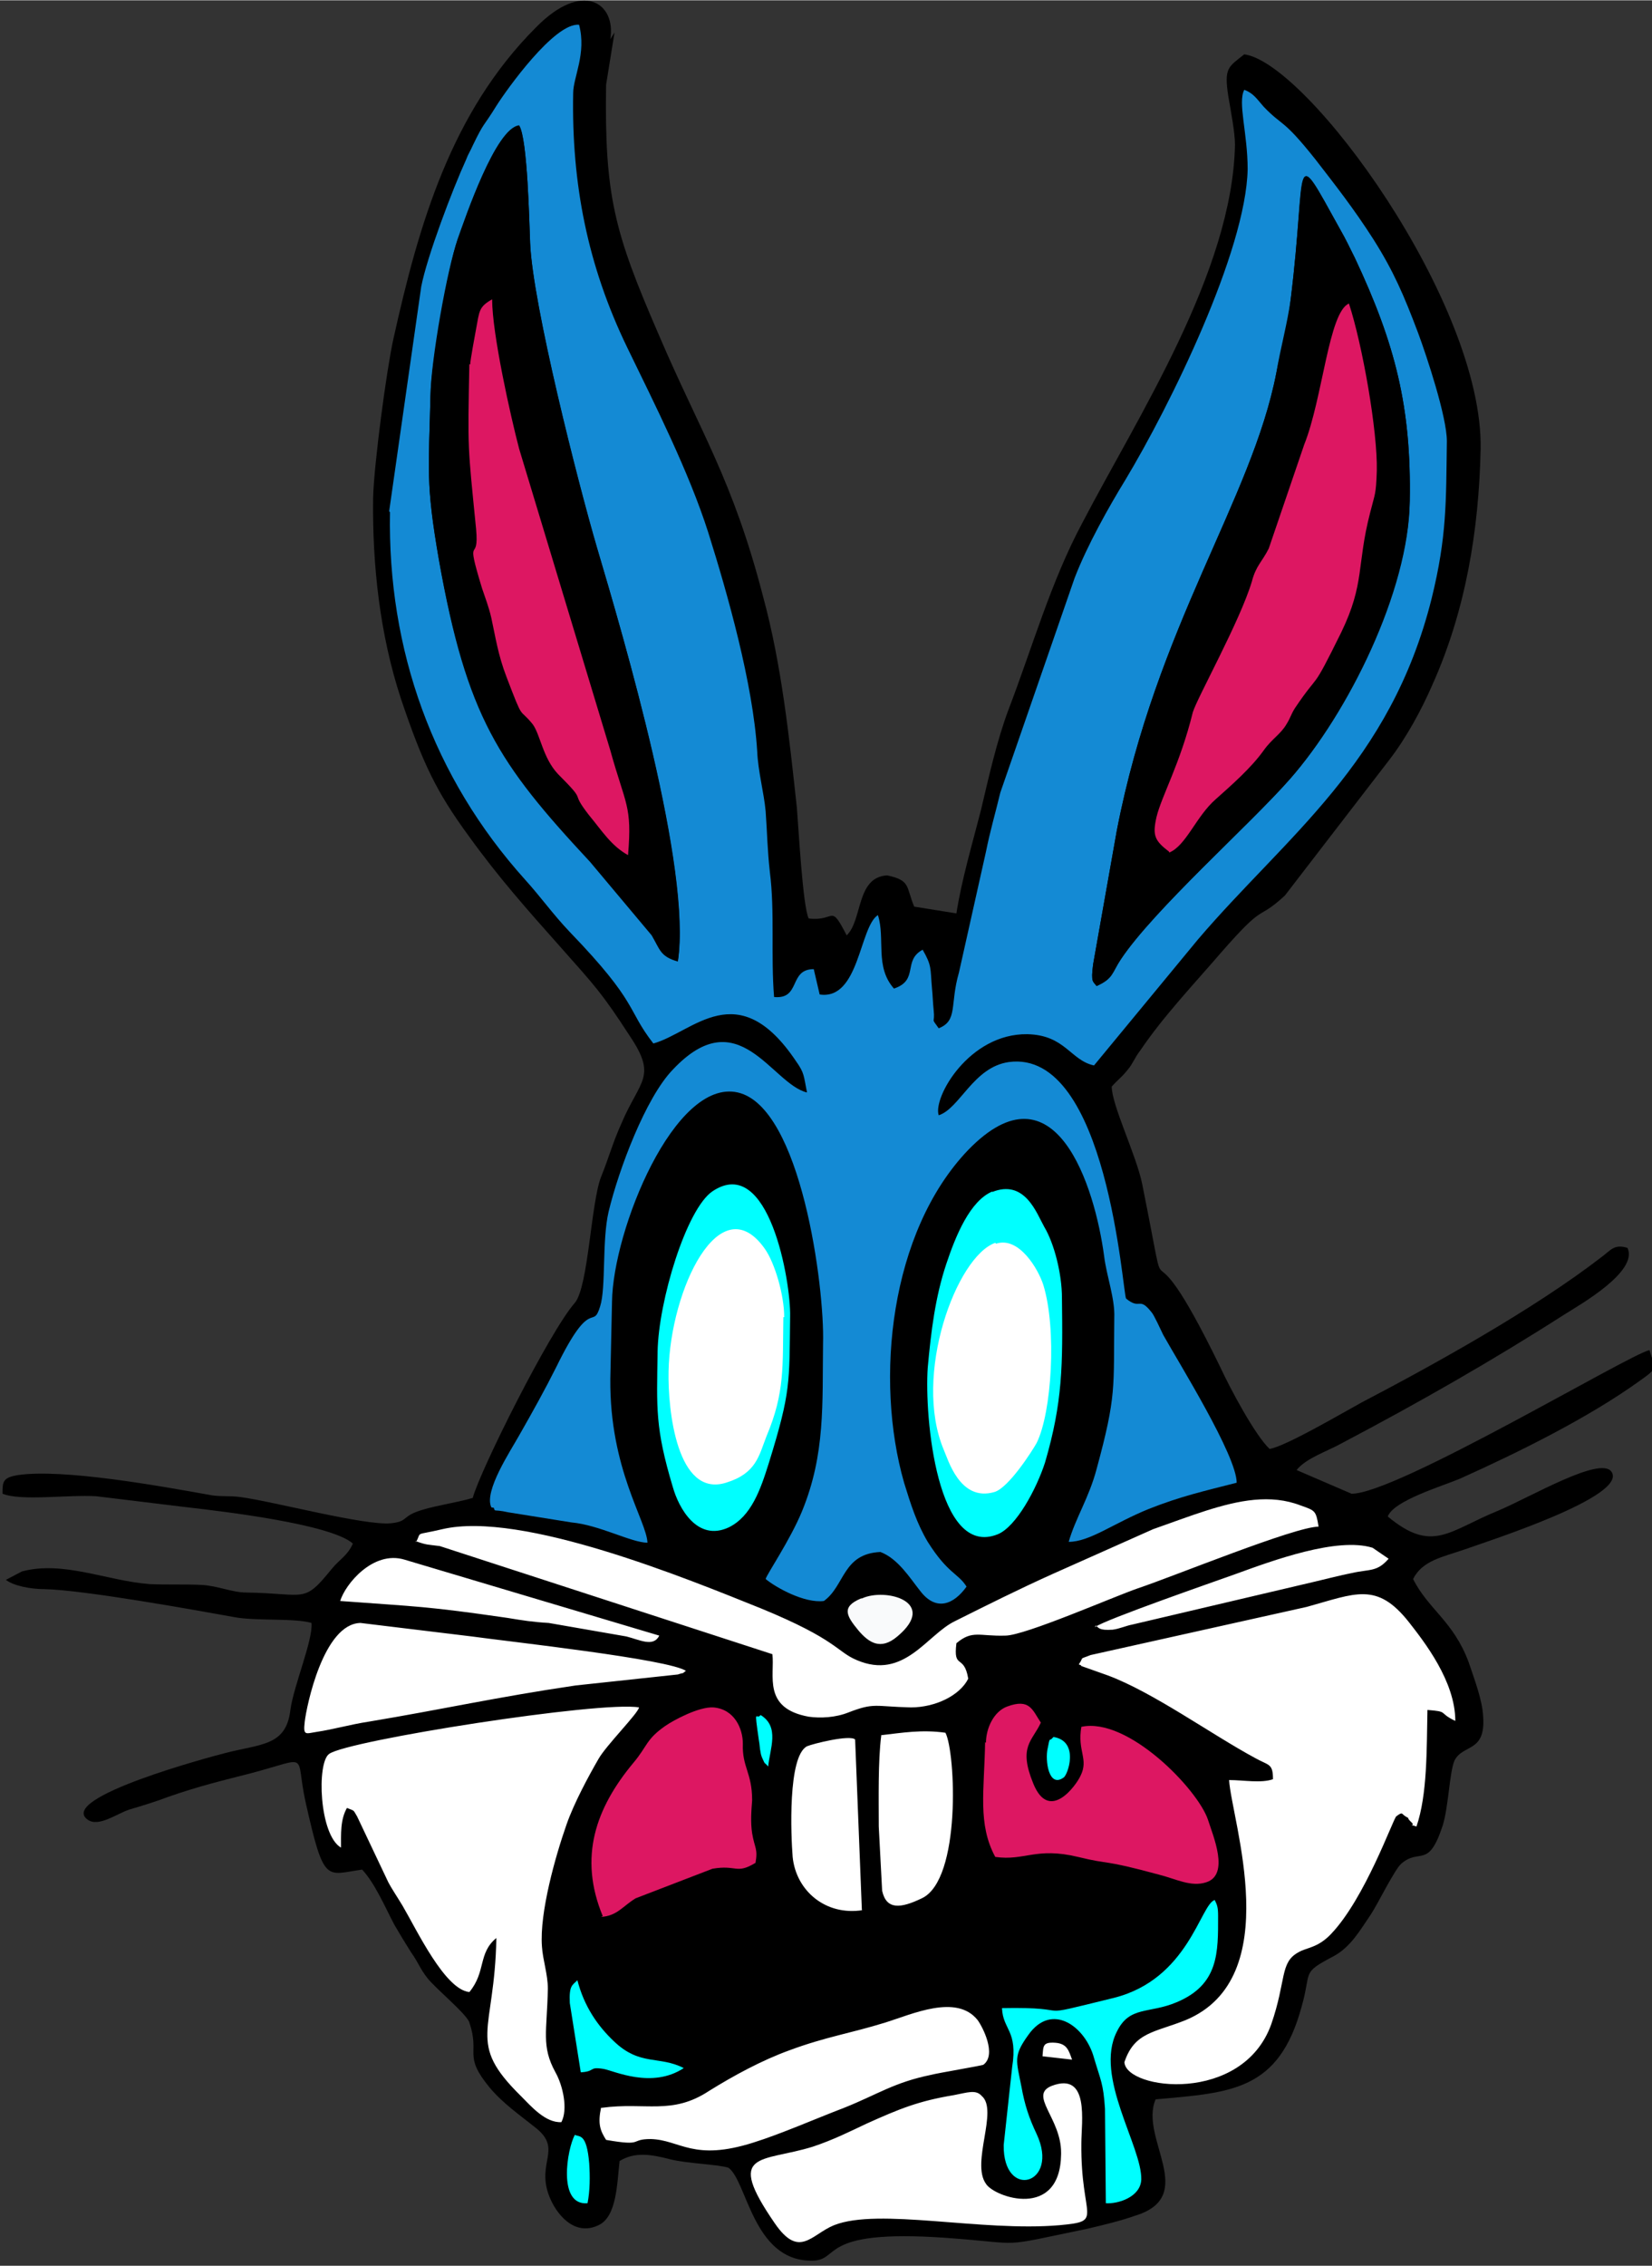 <?xml version="1.0" encoding="UTF-8"?>
<!DOCTYPE svg PUBLIC "-//W3C//DTD SVG 1.1//EN" "http://www.w3.org/Graphics/SVG/1.1/DTD/svg11.dtd">
<!-- Creator: CorelDRAW -->
<svg xmlns="http://www.w3.org/2000/svg" xml:space="preserve" width="10.711mm" height="14.683mm" version="1.1" style="shape-rendering:geometricPrecision; text-rendering:geometricPrecision; image-rendering:optimizeQuality; fill-rule:evenodd; clip-rule:evenodd"
viewBox="0 0 19.57 26.82"
 xmlns:xlink="http://www.w3.org/1999/xlink"
 xmlns:xodm="http://www.corel.com/coreldraw/odm/2003">
 <rect x="0" y="0" width="19.57" height="26.82" fill="#333333" stroke="none"/>
 <defs>
  <style type="text/css">
   <![CDATA[
    .fil0 {fill:black}
    .fil3 {fill:aqua}
    .fil1 {fill:#148AD4}
    .fil2 {fill:#DD1762}
    .fil5 {fill:#F9FAFB}
    .fil4 {fill:white}
   ]]>
  </style>
 </defs>
 <g id="Camada_x0020_1">
  <g id="Figs_Desenho_VarCor_004">
   <path class="fil0" d="M7.23 0.46c0.07,-0.43 -0.33,-0.7 -0.88,-0.14 -1.01,1.01 -1.39,2.34 -1.69,3.69 -0.08,0.36 -0.23,1.48 -0.24,1.88 -0.01,0.8 0.08,1.62 0.33,2.38 0.26,0.77 0.42,1.1 0.8,1.62 0.36,0.5 0.7,0.88 1.1,1.33 0.39,0.44 0.48,0.53 0.81,1.04 0.33,0.49 0.12,0.52 -0.1,1.04 -0.1,0.22 -0.15,0.41 -0.24,0.63 -0.12,0.31 -0.15,1.3 -0.31,1.49 -0.3,0.34 -1.12,1.98 -1.21,2.31 -0.2,0.06 -0.51,0.1 -0.68,0.17 -0.15,0.06 -0.1,0.11 -0.29,0.13 -0.31,0.03 -1.4,-0.26 -1.78,-0.31 -0.14,-0.02 -0.26,-0 -0.39,-0.03 -0.56,-0.1 -1.72,-0.31 -2.25,-0.23 -0.18,0.03 -0.18,0.08 -0.18,0.22 0.22,0.09 0.77,0.01 1.11,0.03l1.07 0.13c0.44,0.05 1.71,0.2 1.97,0.43 -0.06,0.14 -0.15,0.18 -0.25,0.3 -0.34,0.42 -0.3,0.29 -1.01,0.28 -0.17,-0 -0.34,-0.08 -0.53,-0.09 -0.2,-0.01 -0.42,0 -0.62,-0.01 -0.51,-0.04 -1.02,-0.28 -1.51,-0.15l-0.19 0.1c0.09,0.07 0.29,0.11 0.46,0.11 0.46,0.01 1.74,0.24 2.24,0.33 0.25,0.05 0.72,0.01 0.92,0.07 0.02,0.2 -0.21,0.74 -0.25,1.03 -0.05,0.43 -0.35,0.4 -0.77,0.51 -0.16,0.04 -2,0.53 -1.63,0.79 0.13,0.09 0.34,-0.07 0.49,-0.12 0.17,-0.05 0.33,-0.1 0.46,-0.15 0.37,-0.13 0.67,-0.2 0.98,-0.28 0.72,-0.19 0.52,-0.25 0.65,0.34 0.22,0.98 0.24,0.86 0.67,0.8 0.15,0.16 0.27,0.44 0.38,0.65 0.07,0.12 0.13,0.22 0.2,0.33 0.08,0.11 0.11,0.2 0.19,0.3 0.09,0.12 0.47,0.43 0.5,0.53 0.13,0.38 -0.08,0.38 0.24,0.77 0.16,0.19 0.35,0.32 0.55,0.48 0.31,0.25 0.01,0.4 0.15,0.79 0.08,0.22 0.3,0.5 0.59,0.36 0.22,-0.1 0.22,-0.51 0.25,-0.76 0.18,-0.11 0.37,-0.08 0.6,-0.02 0.2,0.05 0.57,0.06 0.69,0.1 0.22,0.16 0.29,1.09 0.97,1.1 0.38,0.01 0.05,-0.38 1.61,-0.27 0.97,0.07 0.57,0.12 1.68,-0.11 0.17,-0.04 0.38,-0.09 0.55,-0.15 0.77,-0.23 0.05,-0.92 0.25,-1.38 0.9,-0.08 1.46,-0.1 1.73,-1.1 0.12,-0.42 -0.01,-0.39 0.37,-0.59 0.21,-0.11 0.32,-0.31 0.45,-0.5 0.08,-0.12 0.28,-0.53 0.36,-0.6 0.22,-0.19 0.32,0.07 0.49,-0.45 0.07,-0.22 0.08,-0.63 0.14,-0.77 0.1,-0.2 0.37,-0.09 0.34,-0.52 -0.01,-0.2 -0.1,-0.43 -0.17,-0.64 -0.18,-0.49 -0.48,-0.63 -0.66,-0.99 0.11,-0.22 0.35,-0.26 0.61,-0.35 0.28,-0.1 1.94,-0.63 1.74,-0.92 -0.13,-0.19 -0.96,0.3 -1.34,0.46 -0.59,0.24 -0.78,0.51 -1.31,0.07 0.07,-0.19 0.65,-0.36 0.86,-0.45 0.69,-0.31 1.52,-0.72 2.13,-1.16 0.21,-0.15 0.18,-0.13 0.11,-0.36 -0.24,0.05 -3.01,1.71 -3.53,1.7l-0.65 -0.28c0.11,-0.14 0.36,-0.22 0.54,-0.32 0.91,-0.48 1.77,-0.97 2.63,-1.52 0.19,-0.12 0.88,-0.51 0.75,-0.79 -0.16,-0.05 -0.2,0.03 -0.31,0.11 -0.79,0.61 -1.96,1.26 -2.84,1.72 -0.22,0.12 -0.9,0.52 -1.09,0.55 -0.17,-0.16 -0.46,-0.7 -0.59,-0.98 -0.98,-2.01 -0.54,-0.27 -0.92,-2.16 -0.07,-0.34 -0.36,-0.93 -0.36,-1.15 0.08,-0.09 0.11,-0.1 0.19,-0.2 0.06,-0.07 0.08,-0.14 0.15,-0.23 0.27,-0.4 0.64,-0.79 0.95,-1.15 0.55,-0.63 0.41,-0.36 0.76,-0.68l1.24 -1.61c0.2,-0.26 0.38,-0.59 0.51,-0.89 0.39,-0.87 0.55,-1.82 0.57,-2.79 0.03,-1.73 -2.05,-4.57 -2.8,-4.67 -0.19,0.15 -0.24,0.16 -0.19,0.49 0.03,0.18 0.08,0.43 0.08,0.58 -0.03,1.51 -1.16,3.23 -1.81,4.48 -0.37,0.69 -0.59,1.47 -0.87,2.2 -0.14,0.37 -0.24,0.82 -0.33,1.2 -0.1,0.39 -0.23,0.83 -0.29,1.22l-0.5 -0.08c-0.1,-0.24 -0.04,-0.31 -0.32,-0.37 -0.37,0.02 -0.29,0.53 -0.48,0.71 -0.2,-0.39 -0.13,-0.16 -0.45,-0.2 -0.07,-0.14 -0.12,-1.07 -0.14,-1.31 -0.09,-0.83 -0.18,-1.69 -0.4,-2.5 -0.36,-1.39 -0.74,-1.94 -1.24,-3.11 -0.52,-1.2 -0.64,-1.63 -0.62,-2.95l0.1 -0.62z"/>
   <path class="fil1" d="M12.99 11.67c-0.04,-0.06 -0.07,-0.03 -0.04,-0.26l0.28 -1.58c0.47,-2.42 1.6,-3.92 1.89,-5.42 0.06,-0.3 0.14,-0.58 0.17,-0.87 0.2,-1.61 -0,-1.89 0.59,-0.82 0.06,0.1 0.11,0.21 0.17,0.33 0.48,1.02 0.67,1.77 0.65,2.88 -0.02,1.06 -0.74,2.51 -1.42,3.29 -0.48,0.55 -1.61,1.54 -2,2.13 -0.11,0.17 -0.09,0.23 -0.29,0.32zm-7.89 -7c0.01,-0.39 0.21,-1.51 0.32,-1.84 0.09,-0.25 0.45,-1.32 0.73,-1.35 0.1,0.15 0.12,1.16 0.13,1.39 0.03,0.73 0.57,2.85 0.79,3.6 0.32,1.08 1.12,3.81 0.96,4.9 -0.21,-0.06 -0.21,-0.14 -0.31,-0.31l-0.73 -0.87c-1.08,-1.17 -1.46,-1.73 -1.79,-3.57 -0.16,-0.92 -0.12,-1.07 -0.1,-1.96zm-0.48 1.39c-0.03,1.63 0.51,3.14 1.6,4.35 0.19,0.21 0.33,0.41 0.53,0.62 0.82,0.85 0.67,0.91 0.99,1.32 0.47,-0.13 1,-0.82 1.69,0.21 0.1,0.14 0.09,0.17 0.13,0.37 -0.42,-0.1 -0.81,-1.1 -1.59,-0.27 -0.32,0.33 -0.64,1.18 -0.76,1.68 -0.08,0.34 -0.03,0.9 -0.1,1.12 -0.09,0.3 -0.1,-0.14 -0.52,0.72 -0.13,0.26 -0.28,0.53 -0.44,0.81 -0.1,0.18 -0.42,0.66 -0.33,0.85 0.01,0.01 0.03,0 0.03,0.01 0.02,0.05 -0.01,0.01 0.17,0.05l0.75 0.12c0.33,0.03 0.71,0.24 0.9,0.24 -0.01,-0.26 -0.45,-0.87 -0.44,-1.94l0.02 -0.91c0.01,-0.85 0.74,-2.65 1.49,-2.48 0.75,0.17 1.03,2.31 1.01,2.97 -0.01,0.71 0.03,1.31 -0.25,1.99 -0.14,0.34 -0.42,0.75 -0.43,0.8 0.12,0.1 0.46,0.29 0.69,0.26 0.25,-0.18 0.22,-0.56 0.67,-0.58 0.21,0.08 0.35,0.31 0.47,0.46 0.19,0.25 0.4,0.16 0.55,-0.05 -0.1,-0.16 -0.22,-0.15 -0.46,-0.53 -0.13,-0.22 -0.2,-0.44 -0.28,-0.7 -0.35,-1.22 -0.17,-2.97 0.76,-3.94 1.03,-1.06 1.5,0.43 1.61,1.26 0.03,0.24 0.13,0.5 0.12,0.73 -0.01,0.83 0.03,0.91 -0.21,1.79 -0.09,0.34 -0.25,0.58 -0.33,0.86 0.25,-0 0.53,-0.22 0.95,-0.39 0.38,-0.15 0.65,-0.21 1.04,-0.31 -0,-0.32 -0.68,-1.41 -0.87,-1.75 -0.03,-0.06 -0.11,-0.24 -0.14,-0.27 -0.15,-0.19 -0.13,-0.02 -0.3,-0.16 -0.04,-0.05 -0.22,-2.96 -1.39,-2.8 -0.42,0.06 -0.58,0.55 -0.83,0.63 -0.07,-0.21 0.36,-0.97 1.05,-0.96 0.45,0.01 0.51,0.31 0.79,0.37l1.23 -1.49c1.05,-1.23 2.28,-2.08 2.77,-4.04 0.18,-0.73 0.17,-1.14 0.18,-1.86 0,-0.29 -0.24,-1.01 -0.34,-1.28 -0.17,-0.45 -0.29,-0.73 -0.53,-1.11 -0.23,-0.36 -0.45,-0.64 -0.69,-0.95 -0.39,-0.49 -0.38,-0.38 -0.61,-0.62 -0.08,-0.09 -0.12,-0.16 -0.23,-0.2 -0.08,0.15 0.04,0.51 0.04,0.94 -0.02,0.97 -0.92,2.8 -1.45,3.68 -0.19,0.31 -0.45,0.77 -0.6,1.16l-0.88 2.54c-0.06,0.25 -0.12,0.45 -0.17,0.7l-0.32 1.43c-0.11,0.38 -0.01,0.57 -0.24,0.66 -0.1,-0.14 -0.04,-0.04 -0.06,-0.22 -0.01,-0.1 -0.01,-0.16 -0.02,-0.26 -0.02,-0.23 -0,-0.26 -0.11,-0.45 -0.24,0.13 -0.04,0.36 -0.34,0.46 -0.23,-0.26 -0.1,-0.59 -0.19,-0.87 -0.22,0.14 -0.22,1.01 -0.69,0.94l-0.07 -0.3c-0.3,0 -0.15,0.36 -0.47,0.33 -0.04,-0.49 0.01,-1.01 -0.05,-1.48 -0.03,-0.27 -0.03,-0.44 -0.05,-0.72 -0.02,-0.22 -0.09,-0.47 -0.1,-0.71 -0.05,-0.8 -0.35,-1.86 -0.58,-2.59 -0.23,-0.72 -0.63,-1.51 -0.96,-2.19 -0.47,-0.97 -0.66,-1.94 -0.64,-3.01 0,-0.19 0.16,-0.47 0.07,-0.81 -0.29,-0.03 -0.86,0.77 -0.98,0.96 -0.16,0.26 -0.14,0.18 -0.28,0.47 -0.03,0.07 -0.05,0.09 -0.08,0.17 -0.16,0.35 -0.46,1.14 -0.53,1.5l-0.38 2.66z"/>
   <path class="fil0" d="M5.56 4.31c0,-0.04 0.07,-0.37 0.07,-0.42 0.04,-0.2 0.02,-0.26 0.19,-0.35 0.01,0.41 0.23,1.4 0.32,1.77l1.08 3.57c0.17,0.65 0.25,0.65 0.21,1.24 -0.19,-0.11 -0.31,-0.28 -0.46,-0.47 -0.25,-0.32 -0,-0.13 -0.37,-0.49 -0.18,-0.18 -0.21,-0.47 -0.3,-0.59 -0.17,-0.22 -0.09,-0.01 -0.31,-0.56 -0.1,-0.27 -0.13,-0.47 -0.18,-0.7 -0.03,-0.13 -0.07,-0.22 -0.11,-0.35 -0.21,-0.68 -0.03,-0.26 -0.07,-0.7 -0.1,-1.01 -0.09,-0.92 -0.08,-1.95zm-0.46 0.36c-0.02,0.9 -0.06,1.04 0.1,1.96 0.33,1.85 0.7,2.4 1.79,3.57l0.73 0.87c0.1,0.17 0.1,0.25 0.31,0.31 0.17,-1.09 -0.64,-3.83 -0.96,-4.9 -0.22,-0.75 -0.76,-2.87 -0.79,-3.6 -0.01,-0.23 -0.03,-1.24 -0.13,-1.39 -0.28,0.03 -0.64,1.1 -0.73,1.35 -0.12,0.32 -0.32,1.45 -0.32,1.84z"/>
   <path class="fil0" d="M13.84 10.08c-0.16,-0.13 -0.19,-0.19 -0.15,-0.41 0.05,-0.25 0.28,-0.63 0.43,-1.24 0.04,-0.17 0.56,-1.07 0.7,-1.55 0.06,-0.19 0.13,-0.24 0.2,-0.39l0.42 -1.23c0.22,-0.55 0.29,-1.57 0.53,-1.67 0.16,0.49 0.33,1.51 0.33,1.98 -0,0.29 -0.02,0.26 -0.08,0.5 -0.15,0.62 -0.05,0.83 -0.34,1.41 -0.37,0.75 -0.24,0.44 -0.55,0.9 -0.05,0.07 -0.05,0.11 -0.1,0.19 -0.08,0.12 -0.17,0.17 -0.27,0.31 -0.15,0.21 -0.38,0.42 -0.57,0.58 -0.23,0.2 -0.35,0.54 -0.55,0.63zm-0.85 1.59c0.2,-0.09 0.17,-0.15 0.29,-0.32 0.39,-0.58 1.51,-1.58 2,-2.13 0.69,-0.78 1.41,-2.23 1.42,-3.29 0.02,-1.11 -0.17,-1.86 -0.65,-2.88 -0.06,-0.12 -0.11,-0.22 -0.17,-0.33 -0.6,-1.07 -0.39,-0.79 -0.59,0.82 -0.04,0.29 -0.12,0.57 -0.17,0.87 -0.29,1.5 -1.42,2.99 -1.89,5.42l-0.28 1.58c-0.03,0.22 0,0.2 0.04,0.26z"/>
   <path class="fil2" d="M5.56 4.31c-0.02,1.03 -0.02,0.94 0.08,1.95 0.04,0.44 -0.14,0.01 0.07,0.7 0.04,0.12 0.08,0.22 0.11,0.35 0.05,0.23 0.08,0.44 0.18,0.7 0.21,0.55 0.14,0.35 0.31,0.56 0.09,0.12 0.12,0.4 0.3,0.59 0.37,0.37 0.12,0.17 0.37,0.49 0.15,0.18 0.26,0.36 0.46,0.47 0.05,-0.59 -0.03,-0.59 -0.21,-1.24l-1.08 -3.57c-0.1,-0.38 -0.32,-1.36 -0.32,-1.77 -0.16,0.09 -0.15,0.14 -0.19,0.35 -0.01,0.05 -0.07,0.38 -0.07,0.42zm1.56 18.38c0.19,-0.01 0.26,-0.13 0.41,-0.22l0.91 -0.35c0.29,-0.05 0.28,0.07 0.51,-0.07 0.03,-0.17 -0.01,-0.17 -0.04,-0.35 -0.02,-0.13 -0.01,-0.26 -0,-0.39 0,-0.33 -0.12,-0.39 -0.11,-0.67 0,-0.18 -0.1,-0.41 -0.35,-0.43 -0.17,-0.01 -0.47,0.15 -0.57,0.22 -0.23,0.16 -0.21,0.24 -0.38,0.44 -0.44,0.53 -0.65,1.11 -0.36,1.81zm4.55 -2.07c-0.01,0.58 -0.09,0.97 0.12,1.36 0.35,0.05 0.48,-0.12 0.98,-0 0.41,0.1 0.26,0.02 0.96,0.21 0.2,0.05 0.38,0.15 0.56,0.09 0.28,-0.09 0.08,-0.55 0.02,-0.74 -0.12,-0.36 -0.95,-1.22 -1.5,-1.1 -0.05,0.29 0.09,0.38 -0.01,0.58 -0.05,0.11 -0.37,0.56 -0.56,0.09 -0.18,-0.44 -0.01,-0.5 0.09,-0.72 -0.1,-0.15 -0.13,-0.29 -0.4,-0.19 -0.16,0.06 -0.25,0.26 -0.25,0.43zm2.18 -10.53c0.2,-0.08 0.32,-0.43 0.55,-0.63 0.19,-0.17 0.42,-0.37 0.57,-0.58 0.1,-0.14 0.2,-0.19 0.27,-0.31 0.05,-0.08 0.05,-0.11 0.1,-0.19 0.31,-0.46 0.18,-0.15 0.55,-0.9 0.28,-0.58 0.18,-0.79 0.34,-1.41 0.06,-0.24 0.07,-0.21 0.08,-0.5 0.01,-0.47 -0.17,-1.49 -0.33,-1.98 -0.24,0.1 -0.31,1.12 -0.53,1.67l-0.42 1.23c-0.08,0.16 -0.15,0.2 -0.2,0.39 -0.14,0.47 -0.65,1.38 -0.7,1.55 -0.15,0.61 -0.37,0.99 -0.43,1.24 -0.05,0.22 -0.02,0.28 0.15,0.41z"/>
   <path class="fil3" d="M6.88 24.53c0.18,-0.01 0.09,-0.07 0.27,-0.04 0.12,0.02 0.57,0.24 0.95,-0.01 -0.29,-0.15 -0.52,-0.02 -0.83,-0.32 -0.19,-0.18 -0.35,-0.41 -0.43,-0.72 -0.06,0.06 -0.1,0.06 -0.09,0.27l0.13 0.82zm0.08 1.55c0.03,-0.15 0.03,-0.32 0.02,-0.47 -0.03,-0.37 -0.12,-0.31 -0.17,-0.34 -0.09,0.16 -0.21,0.84 0.15,0.81zm4.8 -11.98c-0.27,0.11 -0.44,0.53 -0.55,0.86 -0.13,0.39 -0.18,0.79 -0.22,1.23 -0.04,0.58 0.11,2.26 0.83,1.97 0.22,-0.09 0.46,-0.54 0.56,-0.85 0.21,-0.72 0.21,-1.15 0.2,-1.95 -0,-0.28 -0.09,-0.64 -0.21,-0.84 -0.09,-0.16 -0.23,-0.57 -0.62,-0.41zm-3.97 1.91c-0.01,0.66 -0.03,0.89 0.18,1.59 0.07,0.25 0.29,0.65 0.66,0.48 0.27,-0.13 0.38,-0.45 0.48,-0.77 0.26,-0.84 0.24,-0.94 0.25,-1.73 0.01,-0.4 -0.25,-1.93 -0.92,-1.48 -0.31,0.21 -0.64,1.3 -0.65,1.9zm4.68 4.56c-0.04,0.05 -0.03,-0.03 -0.06,0.13 -0.03,0.13 0.01,0.47 0.19,0.34 0.05,-0.03 0.19,-0.43 -0.12,-0.48zm-0.6 3.2c0.01,0.26 0.19,0.26 0.12,0.7l-0.1 0.92c-0.01,0.66 0.67,0.47 0.39,-0.13 -0.09,-0.19 -0.14,-0.34 -0.18,-0.56 -0.06,-0.31 -0.1,-0.36 0.08,-0.61 0.28,-0.4 0.68,-0.1 0.78,0.27 0.08,0.27 0.11,0.3 0.13,0.6l0.01 1.12c0.14,0.01 0.41,-0.07 0.42,-0.28 0.01,-0.39 -0.56,-1.22 -0.29,-1.75 0.15,-0.31 0.38,-0.21 0.71,-0.35 0.5,-0.21 0.49,-0.59 0.49,-1.02 0,-0.1 -0.01,-0.13 -0.04,-0.19 -0.17,0.05 -0.31,0.94 -1.2,1.16 -1.06,0.26 -0.36,0.1 -1.33,0.12zm-2.77 -2.86c0.02,-0.21 0.14,-0.47 -0.09,-0.61 -0.05,0.07 -0.08,-0.12 -0.02,0.3 0.01,0.05 0.01,0.1 0.02,0.14 0,0.01 0.01,0.05 0.02,0.07 0.04,0.09 0.02,0.04 0.07,0.1z"/>
   <path class="fil4" d="M4.92 18.24c0.14,0.05 0.14,0.04 0.29,0.06l3.94 1.28c0.03,0.25 -0.12,0.64 0.43,0.74 0.14,0.02 0.32,0.01 0.47,-0.05 0.31,-0.12 0.31,-0.07 0.74,-0.06 0.29,0 0.58,-0.14 0.68,-0.34 -0.05,-0.3 -0.18,-0.1 -0.14,-0.42 0.19,-0.16 0.27,-0.08 0.58,-0.09 0.23,-0 1.28,-0.46 1.57,-0.56 0.42,-0.14 1.86,-0.73 2.14,-0.73 -0.03,-0.19 -0.04,-0.19 -0.21,-0.25 -0.36,-0.14 -0.74,-0.06 -1.12,0.06 -0.19,0.06 -0.43,0.15 -0.63,0.22l-1.19 0.53c-0.4,0.18 -0.78,0.37 -1.16,0.56 -0.33,0.16 -0.6,0.7 -1.16,0.46 -0.24,-0.1 -0.23,-0.24 -1.13,-0.61 -0.87,-0.35 -2.84,-1.16 -3.78,-0.94 -0.34,0.08 -0.24,0.02 -0.31,0.15zm7.65 7.26c-0.01,0.78 -0.79,0.51 -0.89,0.35 -0.18,-0.25 0.15,-0.87 -0.05,-1.04 -0.07,-0.08 -0.17,-0.04 -0.33,-0.01 -0.42,0.07 -0.64,0.16 -1.04,0.34 -0.19,0.09 -0.39,0.19 -0.63,0.27 -0.61,0.19 -1.05,0.04 -0.45,0.91 0.29,0.42 0.43,0.13 0.7,0.02 0.53,-0.21 1.74,0.08 2.67,0 0.54,-0.05 0.25,-0.07 0.26,-0.97 0,-0.25 0.1,-0.85 -0.35,-0.68 -0.28,0.11 0.11,0.38 0.11,0.79zm-2.13 -4.96c-0.04,0.3 -0.03,0.77 -0.03,1.08l0.04 0.76c0.05,0.23 0.22,0.21 0.47,0.09 0.47,-0.22 0.4,-1.73 0.28,-1.96 -0.28,-0.04 -0.51,-0 -0.77,0.03zm-0.23 2.07l-0.08 -2.02c-0.06,-0.06 -0.5,0.05 -0.57,0.08 -0.23,0.12 -0.19,1.06 -0.17,1.31 0.04,0.4 0.39,0.7 0.83,0.63zm2.77 -3.37c0.04,0.03 0.04,0.06 0.2,0.05 0.08,-0.01 0.17,-0.05 0.23,-0.06l2.17 -0.51c0.17,-0.04 0.28,-0.07 0.43,-0.1 0.22,-0.05 0.3,-0.01 0.44,-0.17l-0.19 -0.13c-0.42,-0.13 -1.18,0.15 -1.62,0.31 -0.25,0.09 -1.55,0.54 -1.67,0.63zm-3.69 -3.65c0,-0.26 -0.11,-0.64 -0.23,-0.81 -0.53,-0.75 -1.12,0.48 -1.14,1.45 -0.01,0.46 0.1,1.5 0.68,1.32 0.36,-0.11 0.39,-0.32 0.48,-0.55 0.22,-0.52 0.19,-0.83 0.2,-1.41zm2.5 -0.88c-0.46,0.16 -0.98,1.57 -0.61,2.45 0.05,0.11 0.19,0.62 0.6,0.5 0.17,-0.05 0.45,-0.49 0.5,-0.58 0.18,-0.36 0.24,-1.35 0.08,-1.87 -0.06,-0.19 -0.29,-0.58 -0.56,-0.49zm-3.66 5.07c-0.19,-0.14 -2.11,-0.35 -2.54,-0.41l-1.32 -0.16c-0.44,0.01 -0.64,0.99 -0.66,1.17 -0.02,0.17 0.01,0.14 0.14,0.12 0.2,-0.03 0.41,-0.09 0.61,-0.12 0.9,-0.15 1.51,-0.29 2.46,-0.43l1.21 -0.13c0.09,-0.03 0.04,0 0.09,-0.04zm4.22 4.56l0.35 0.04c-0.04,-0.11 -0.06,-0.19 -0.2,-0.2 -0.15,-0.01 -0.14,0.04 -0.15,0.16zm-5.23 0.61c-0.04,0.19 -0.01,0.27 0.06,0.38 0.46,0.08 0.27,-0.01 0.53,-0.01 0.35,0.01 0.5,0.27 1.22,0.04 0.32,-0.1 0.73,-0.28 1.07,-0.41 0.4,-0.16 0.59,-0.3 1.03,-0.39 0.07,-0.02 0.61,-0.11 0.62,-0.12 0.16,-0.12 -0.01,-0.45 -0.07,-0.53 -0.25,-0.31 -0.77,-0.07 -1.09,0.03 -0.42,0.13 -0.71,0.17 -1.14,0.33 -0.33,0.12 -0.66,0.3 -0.95,0.48 -0.44,0.29 -0.75,0.13 -1.27,0.2zm5.66 -5.25c0.01,0.01 0.02,0 0.03,0.02l0.31 0.11c0.54,0.2 1.23,0.7 1.75,0.98 0.16,0.09 0.21,0.06 0.21,0.25 -0.14,0.05 -0.35,0.01 -0.52,0.01 0.03,0.48 0.68,2.34 -0.51,2.84 -0.37,0.15 -0.61,0.14 -0.73,0.5 0.02,0.33 1.4,0.5 1.74,-0.45 0.18,-0.52 0.1,-0.73 0.32,-0.85 0.1,-0.06 0.23,-0.05 0.39,-0.22 0.4,-0.42 0.73,-1.35 0.77,-1.39 0.08,-0.06 0.06,-0.03 0.11,0 0.07,0.04 -0,0 0.06,0.06 0.08,0.07 -0.06,0.02 0.07,0.06 0.13,-0.38 0.12,-0.91 0.13,-1.38 0.26,0.02 0.12,0.03 0.33,0.13 -0,-0.47 -0.37,-0.94 -0.55,-1.17 -0.38,-0.48 -0.63,-0.34 -1.21,-0.18l-2.56 0.57c-0.15,0.06 -0.07,0.01 -0.14,0.11zm-8.74 2.18c0,-0.17 -0.01,-0.34 0.07,-0.48 0.1,0.04 0.07,0.02 0.12,0.1l0.37 0.78c0.03,0.06 0.11,0.18 0.17,0.28 0.17,0.29 0.5,0.99 0.79,1.02 0.2,-0.24 0.1,-0.46 0.32,-0.64 -0.02,1.13 -0.36,1.23 0.29,1.87 0.12,0.12 0.29,0.32 0.48,0.31 0.08,-0.15 0.02,-0.43 -0.07,-0.59 -0.17,-0.31 -0.1,-0.48 -0.09,-0.99 0,-0.17 -0.06,-0.34 -0.07,-0.5 -0.03,-0.4 0.16,-1.07 0.29,-1.44 0.09,-0.26 0.27,-0.59 0.38,-0.78 0.09,-0.16 0.47,-0.54 0.48,-0.61 -0.45,-0.08 -3.45,0.39 -3.67,0.55 -0.15,0.1 -0.12,0.96 0.14,1.11zm-0.01 -2.93c0.94,0.07 1.01,0.06 1.98,0.2 0.18,0.03 0.31,0.05 0.49,0.06l0.92 0.16c0.16,0.04 0.32,0.13 0.39,-0.01l-3.02 -0.9c-0.37,-0.11 -0.7,0.29 -0.76,0.49z"/>
   <path class="fil5" d="M10.2 18.92c-0.24,0.1 -0.17,0.21 -0.03,0.38 0.12,0.14 0.26,0.24 0.46,0.07 0.49,-0.41 -0.14,-0.58 -0.42,-0.45z"/>
  </g>
 </g>
</svg>
